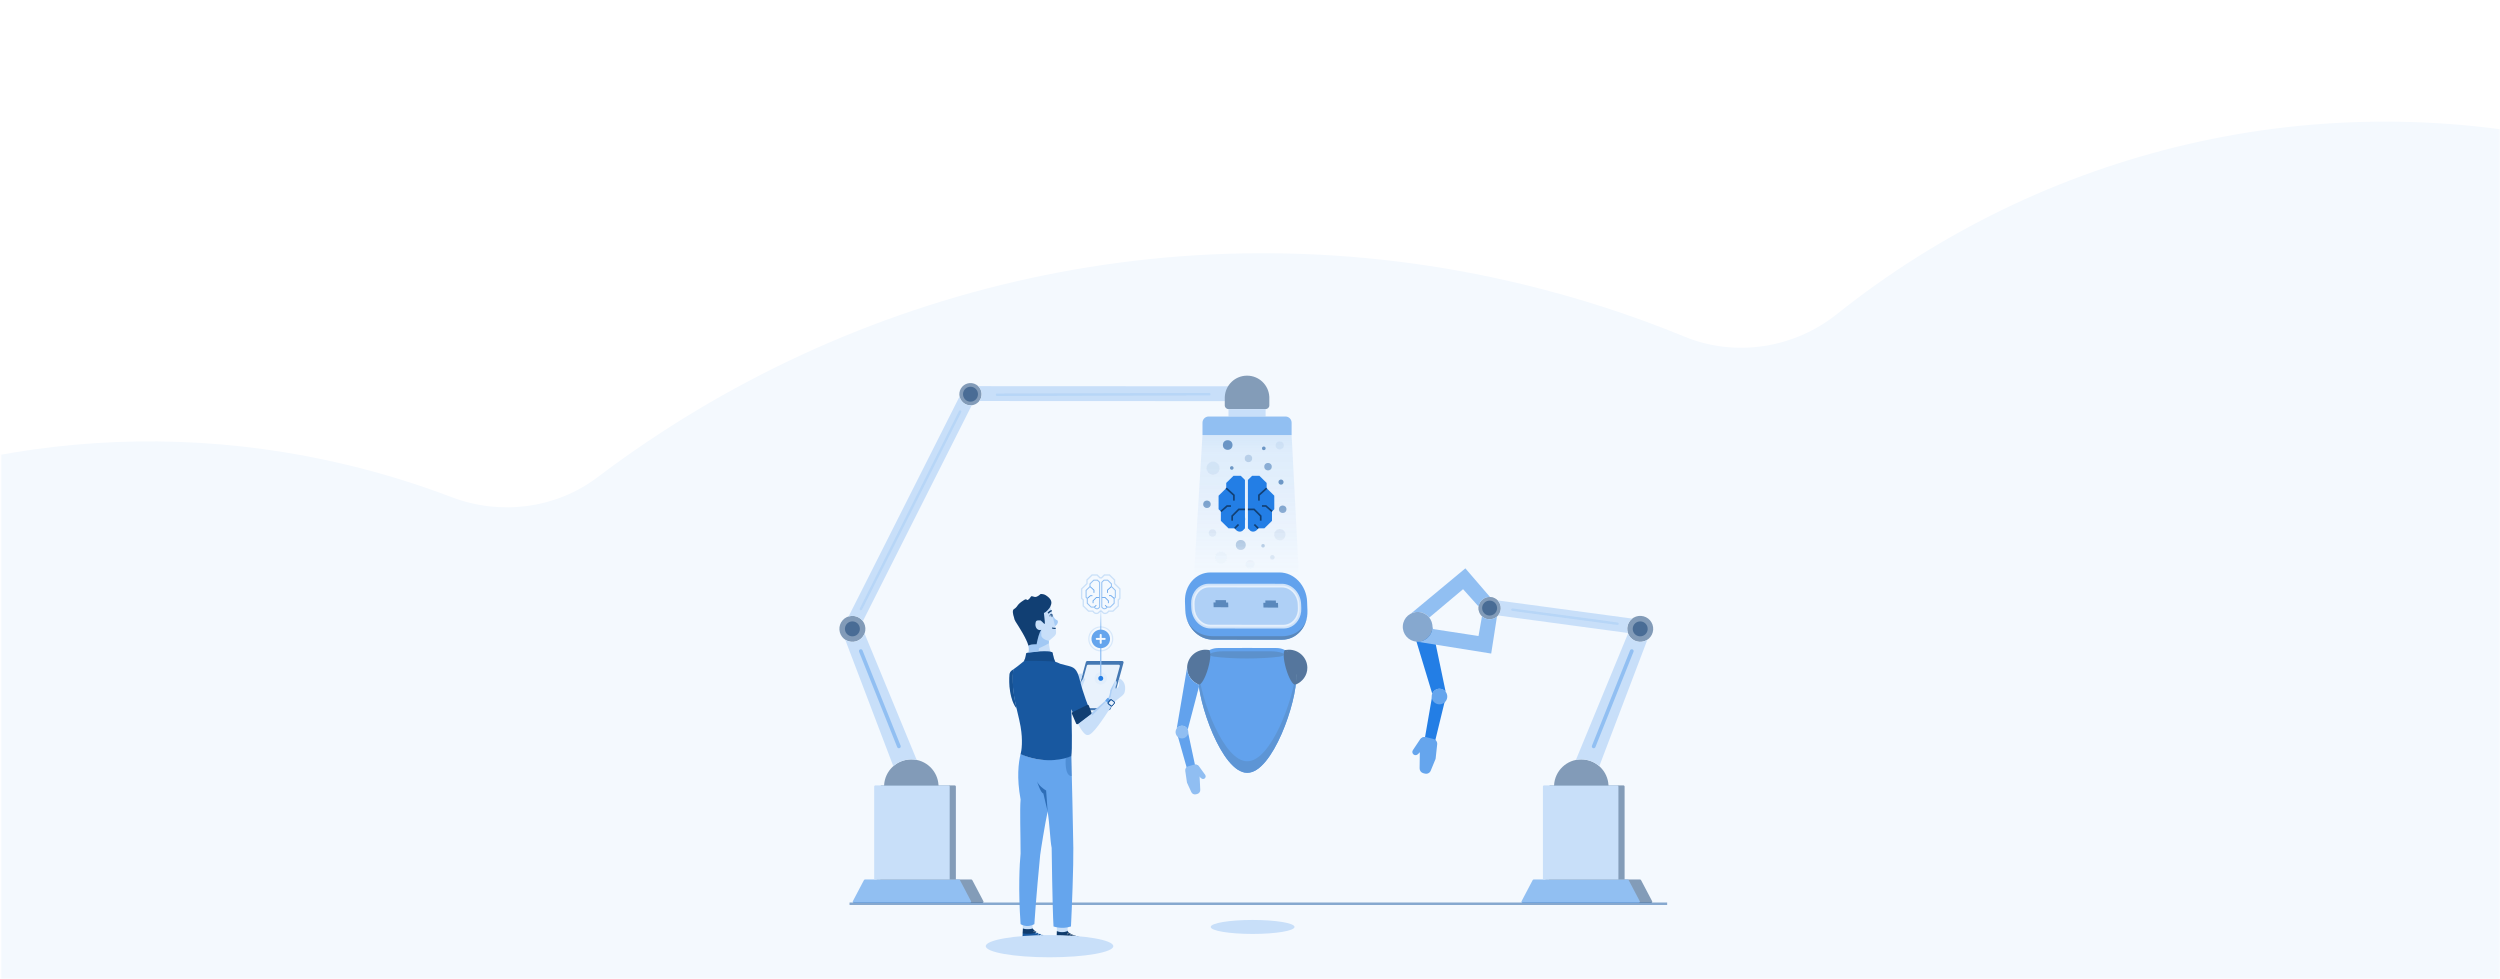 <svg width="1963" height="769" viewBox="0 0 1963 769" fill="none" xmlns="http://www.w3.org/2000/svg">
<rect width="1955" height="768" transform="translate(1 1)" fill="white"/>
<mask id="mask0" mask-type="alpha" maskUnits="userSpaceOnUse" x="0" y="0" width="1963" height="769">
<rect x="0.871" y="0.606" width="1961.9" height="768" fill="#C4C4C4"/>
</mask>
<g mask="url(#mask0)">
<path fill-rule="evenodd" clip-rule="evenodd" d="M1442.35 246.64C1408.63 273.545 1362.59 280.746 1322.69 264.352C1282.08 247.664 1239.68 233.857 1195.67 223.234C932.889 159.796 669.164 223.471 469.163 374.741C436.482 399.459 392.895 404.962 354.606 390.369C328.433 380.393 301.332 371.965 273.385 365.219C-81.994 279.427 -439.633 497.971 -525.424 853.35C-611.216 1208.73 -392.672 1566.37 -37.293 1652.16C68.053 1677.59 173.597 1676.28 272.2 1652.59C312.169 1642.99 354.822 1654.13 384.078 1683.01C492.388 1789.91 630.252 1869.64 788.964 1907.96C1159.18 1997.33 1531.27 1834.41 1724.4 1529.69C1747.56 1493.15 1789.5 1472.41 1832.69 1475C2160.07 1494.64 2464.51 1277.81 2544.17 947.835C2633.62 577.289 2405.75 204.386 2035.21 114.933C1819.62 62.89 1603.24 118.257 1442.35 246.64Z" fill="#F4F9FE"/>
</g>
<path d="M688.076 691.08C688.244 690.761 688.575 690.561 688.936 690.561H762.606C762.966 690.561 763.298 690.761 763.466 691.08L772.163 707.604C772.503 708.251 772.034 709.029 771.302 709.029H680.239C679.507 709.029 679.038 708.251 679.379 707.604L688.076 691.08Z" fill="#839CB8"/>
<path d="M678.353 691.08C678.521 690.761 678.852 690.561 679.213 690.561H752.883C753.244 690.561 753.575 690.761 753.743 691.08L762.44 707.604C762.781 708.251 762.311 709.029 761.58 709.029H670.516C669.785 709.029 669.315 708.251 669.656 707.604L678.353 691.08Z" fill="#91BFF2"/>
<path d="M691.262 617.661C691.262 617.124 691.697 616.689 692.234 616.689H749.581C750.118 616.689 750.553 617.124 750.553 617.661V690.561H691.262V617.661Z" fill="#839CB8"/>
<circle opacity="0.5" r="10.206" transform="matrix(-0.998 0.068 0.068 0.998 669.3 493.789)" fill="#113F73"/>
<circle opacity="0.5" r="8.748" transform="matrix(-0.511 0.859 0.859 0.511 762.03 309.528)" fill="#113F73"/>
<path d="M763.024 318.219C761.187 318.431 759.269 318.064 757.557 317.046C755.357 315.737 753.94 313.615 753.461 311.291L666.28 484.118C668.963 483.265 671.984 483.52 674.594 485.072C675.774 485.774 676.761 486.677 677.538 487.711L763.024 318.219Z" fill="#C8DFF9"/>
<path d="M768.086 303.212L972.056 303.314C970.196 304.787 968.938 307.008 968.759 309.561C968.619 311.548 969.155 313.426 970.17 314.972L768.95 314.881C769.164 314.603 769.364 314.309 769.548 314C771.671 310.432 770.962 305.965 768.086 303.212Z" fill="#C8DFF9"/>
<path d="M686.402 617.661C686.402 617.124 686.838 616.689 687.374 616.689H744.722C745.259 616.689 745.694 617.124 745.694 617.661V690.561H686.402V617.661Z" fill="#C8DFF9"/>
<path opacity="0.5" d="M694.201 616.689H736.926C736.418 605.33 727.048 596.277 715.564 596.277C704.079 596.277 694.71 605.33 694.201 616.689Z" fill="#113F73"/>
<path d="M678.848 497.401L719.793 596.696C718.426 596.422 717.011 596.278 715.563 596.278C710.145 596.278 705.197 598.293 701.428 601.615L663.667 502.301C665.47 503.495 667.665 504.129 669.99 503.971C674.1 503.693 677.477 501.017 678.848 497.401Z" fill="#C8DFF9"/>
<path d="M674.549 511.77C674.25 511.022 674.614 510.173 675.362 509.874C676.109 509.576 676.958 509.939 677.257 510.687L674.549 511.77ZM707.178 585.531C707.477 586.278 707.113 587.127 706.365 587.426C705.618 587.725 704.769 587.361 704.47 586.613L707.178 585.531ZM677.257 510.687L707.178 585.531L704.47 586.613L674.549 511.77L677.257 510.687Z" fill="#91BFF2"/>
<path opacity="0.3" d="M753.035 322.73C753.278 322.251 753.863 322.06 754.342 322.302C754.821 322.545 755.012 323.13 754.769 323.609L753.035 322.73ZM676.886 478.637C676.643 479.115 676.058 479.307 675.58 479.064C675.101 478.821 674.91 478.236 675.152 477.757L676.886 478.637ZM754.769 323.609C747.543 337.854 731.374 370.102 715.359 402.046C699.346 433.987 683.487 465.623 676.886 478.637L675.152 477.757C681.751 464.749 697.607 433.119 713.621 401.175C729.635 369.234 745.807 336.98 753.035 322.73L754.769 323.609Z" fill="#91BFF2"/>
<path opacity="0.3" d="M949.538 308.556C950.075 308.557 950.51 308.992 950.509 309.529C950.508 310.066 950.073 310.501 949.536 310.5L949.538 308.556ZM782.849 310.935C782.312 310.934 781.877 310.498 781.878 309.961C781.879 309.425 782.315 308.99 782.851 308.991L782.849 310.935ZM949.536 310.5C933.563 310.478 899.189 310.597 865.157 310.716C831.128 310.835 797.441 310.955 782.849 310.935L782.851 308.991C797.437 309.011 831.118 308.891 865.15 308.772C899.179 308.653 933.56 308.534 949.538 308.556L949.536 310.5Z" fill="#91BFF2"/>
<circle opacity="0.5" cx="669.299" cy="493.789" r="5.87" transform="rotate(3.876 669.299 493.789)" fill="#113F73"/>
<circle opacity="0.5" cx="762.03" cy="309.527" r="5.87" transform="rotate(3.876 762.03 309.527)" fill="#113F73"/>
<path d="M996.683 318.288C996.683 319.898 995.378 321.204 993.767 321.204H964.607C962.997 321.204 961.691 319.898 961.691 318.288V311.484H961.718C962.222 302.273 969.851 294.96 979.187 294.96C988.524 294.96 996.152 302.273 996.657 311.484H996.683V318.288Z" fill="#839CB8"/>
<circle cx="973.839" cy="309.054" r="4.374" fill="#839CB8"/>
<path d="M1213.17 691.081C1213.33 690.762 1213.66 690.562 1214.03 690.562H1287.7C1288.06 690.562 1288.39 690.762 1288.56 691.081L1297.25 707.605C1297.59 708.252 1297.12 709.03 1296.39 709.03H1205.33C1204.6 709.03 1204.13 708.252 1204.47 707.605L1213.17 691.081Z" fill="#839CB8"/>
<path d="M1203.44 691.081C1203.61 690.762 1203.94 690.562 1204.3 690.562H1277.97C1278.33 690.562 1278.66 690.762 1278.83 691.081L1287.53 707.605C1287.87 708.252 1287.4 709.03 1286.67 709.03H1195.61C1194.87 709.03 1194.41 708.252 1194.75 707.605L1203.44 691.081Z" fill="#91BFF2"/>
<path d="M1216.35 617.662C1216.35 617.125 1216.79 616.69 1217.32 616.69H1274.67C1275.21 616.69 1275.64 617.125 1275.64 617.662V690.562H1216.35V617.662Z" fill="#839CB8"/>
<ellipse opacity="0.5" cx="1287.89" cy="493.789" rx="10.206" ry="10.206" transform="rotate(3.876 1287.89 493.789)" fill="#113F73"/>
<circle opacity="0.5" cx="1287.89" cy="493.789" r="5.87" transform="rotate(3.876 1287.89 493.789)" fill="#113F73"/>
<circle opacity="0.5" cx="1169.65" cy="477.497" r="8.748" transform="rotate(3.876 1169.65 477.497)" fill="#113F73"/>
<circle opacity="0.5" cx="1169.65" cy="477.497" r="8.748" transform="rotate(3.876 1169.65 477.497)" fill="#839CB8"/>
<path d="M1176.24 483.254C1177.45 481.863 1178.24 480.075 1178.38 478.088C1178.55 475.534 1177.61 473.163 1175.97 471.448L1281.64 485.716C1279.42 487.439 1277.91 490.07 1277.7 493.099C1277.61 494.469 1277.79 495.795 1278.2 497.021L1176.24 483.254Z" fill="#C8DFF9"/>
<path d="M1211.49 617.662C1211.49 617.125 1211.93 616.69 1212.46 616.69H1269.81C1270.35 616.69 1270.78 617.125 1270.78 617.662V690.562H1211.49V617.662Z" fill="#C8DFF9"/>
<path opacity="0.5" d="M1262.99 616.69H1220.26C1220.77 605.331 1230.14 596.278 1241.62 596.278C1253.11 596.278 1262.48 605.331 1262.99 616.69Z" fill="#113F73"/>
<path d="M1278.34 497.401L1237.39 596.696C1238.76 596.422 1240.18 596.278 1241.62 596.278C1247.04 596.278 1251.99 598.293 1255.76 601.616L1293.52 502.301C1291.72 503.496 1289.52 504.129 1287.2 503.972C1283.09 503.693 1279.71 501.017 1278.34 497.401Z" fill="#C8DFF9"/>
<path d="M1282.64 511.77C1282.94 511.022 1282.57 510.174 1281.83 509.875C1281.08 509.576 1280.23 509.94 1279.93 510.688L1282.64 511.77ZM1250.01 585.531C1249.71 586.279 1250.07 587.127 1250.82 587.426C1251.57 587.725 1252.42 587.361 1252.72 586.614L1250.01 585.531ZM1279.93 510.688L1250.01 585.531L1252.72 586.614L1282.64 511.77L1279.93 510.688Z" fill="#91BFF2"/>
<path fill-rule="evenodd" clip-rule="evenodd" d="M1169.95 468.754C1165.48 468.6 1161.63 471.848 1160.99 476.233L1148.8 462.629L1122.27 484.932C1120.3 482.448 1117.33 480.771 1113.91 480.54C1111.75 480.394 1109.69 480.846 1107.88 481.756L1150.6 446.269L1169.95 468.754Z" fill="#91BFF2"/>
<path d="M1125.61 586.938L1125.07 587.198C1125.18 587.029 1125.3 586.859 1125.41 586.689C1118.86 585.501 1121.83 578.495 1118.01 584.095L1124.55 546.409C1124.84 548.058 1125.8 549.581 1127.33 550.541C1129.66 552.007 1132.6 551.708 1134.59 550L1125.61 586.938Z" fill="#237EE5"/>
<circle cx="1130.27" cy="546.917" r="6.133" transform="rotate(4.098 1130.27 546.917)" fill="#65A5ED"/>
<path d="M1112.39 501.714C1112.33 502.391 1112.27 503.084 1112.21 503.791L1124.58 544.676C1125.54 542.24 1128 540.604 1130.75 540.813C1132.55 540.95 1134.11 541.851 1135.13 543.174L1123.85 489.18L1112.39 501.714Z" fill="#237EE5"/>
<path d="M1128.48 584.417C1128.69 582.482 1127.43 580.689 1125.54 580.222L1119.76 578.795C1117.33 578.195 1114.98 580.017 1114.95 582.521L1114.68 603.311C1114.66 605.117 1115.88 606.702 1117.64 607.135L1118.88 607.44C1120.75 607.902 1122.67 606.926 1123.4 605.146L1127.13 596.099C1127.2 595.93 1127.25 595.751 1127.27 595.569L1128.48 584.417Z" fill="#65A5ED"/>
<path d="M1115.07 580.509C1116.2 578.805 1118.51 578.344 1120.21 579.48C1122.2 580.804 1122.43 583.635 1120.69 585.269L1113.22 592.276C1112.37 593.08 1111.07 593.188 1110.09 592.537C1108.93 591.763 1108.62 590.193 1109.39 589.032L1115.07 580.509Z" fill="#65A5ED"/>
<path d="M1112.39 503.818L1170.89 513.178L1175.42 484.069C1173.73 485.552 1171.48 486.388 1169.06 486.224C1166.95 486.082 1165.07 485.206 1163.65 483.863L1160.93 499.396L1124.67 493.846C1123.81 499.813 1118.5 504.205 1112.39 503.818Z" fill="#91BFF2"/>
<circle cx="1113.13" cy="492.178" r="11.664" transform="rotate(3.876 1113.13 492.178)" fill="#86A8CF"/>
<circle opacity="0.5" cx="1169.65" cy="477.457" r="5.87" transform="rotate(3.876 1169.65 477.457)" fill="#113F73"/>
<path opacity="0.3" d="M1270.19 488.792C1270.73 488.865 1271.1 489.356 1271.02 489.888C1270.95 490.419 1270.46 490.791 1269.93 490.717L1270.19 488.792ZM1187.42 479.678C1186.89 479.607 1186.52 479.118 1186.59 478.586C1186.66 478.054 1187.15 477.68 1187.68 477.751L1187.42 479.678ZM1269.93 490.717C1252.65 488.329 1219.07 483.878 1187.42 479.678L1187.68 477.751C1219.32 481.95 1252.91 486.402 1270.19 488.792L1269.93 490.717Z" fill="#91BFF2"/>
<rect x="964.605" y="321.204" width="29.16" height="5.832" fill="#C8DFF9"/>
<path d="M944.195 331.896C944.195 329.212 946.371 327.036 949.055 327.036H1009.32C1012 327.036 1014.18 329.212 1014.18 331.896V341.616H944.195V331.896Z" fill="#91BFF2"/>
<path opacity="0.2" d="M944.195 341.616H1014.18L1020.01 454.367H937.391L944.195 341.616Z" fill="url(#paint0_linear)"/>
<g opacity="0.5">
<mask id="mask1" mask-type="alpha" maskUnits="userSpaceOnUse" x="937" y="341" width="84" height="114">
<path d="M944.195 341.615L1014.18 341.615L1020.01 454.367L937.391 454.367L944.195 341.615Z" fill="url(#paint1_linear)"/>
</mask>
<g mask="url(#mask1)">
<circle opacity="0.7" cx="995.646" cy="366.429" r="2.916" transform="rotate(1.893 995.646 366.429)" fill="#1858A0"/>
<circle cx="1007.18" cy="399.875" r="2.916" transform="rotate(1.893 1007.18 399.875)" fill="#1858A0"/>
<circle cx="991.742" cy="428.539" r="1.39" transform="rotate(1.893 991.742 428.539)" fill="#1858A0"/>
<circle r="1.383" transform="matrix(-0.999 -0.033 -0.033 0.999 967.182 367.437)" fill="#1858A0"/>
<circle cx="974.834" cy="407.559" r="2.916" transform="rotate(1.893 974.834 407.559)" fill="#1858A0"/>
<circle cx="947.697" cy="395.969" r="2.916" transform="rotate(1.893 947.697 395.969)" fill="#1858A0"/>
<circle opacity="0.1" cx="958.754" cy="437.824" r="4.688" transform="rotate(1.893 958.754 437.824)" fill="#1858A0"/>
<circle opacity="0.2" cx="1004.92" cy="419.817" r="4.425" transform="rotate(1.893 1004.92 419.817)" fill="#1858A0"/>
<circle opacity="0.2" cx="981.61" cy="443.1" r="3.441" transform="rotate(1.893 981.61 443.1)" fill="#1858A0"/>
<circle opacity="0.3" cx="980.295" cy="359.958" r="2.916" transform="rotate(1.893 980.295 359.958)" fill="#1858A0"/>
<circle cx="987.947" cy="393.405" r="2.916" transform="rotate(1.893 987.947 393.405)" fill="#1858A0"/>
<circle cx="974.256" cy="427.9" r="3.891" transform="rotate(1.893 974.256 427.9)" fill="#1858A0"/>
<circle opacity="0.1" cx="952.493" cy="367.587" r="5.101" transform="rotate(1.893 952.493 367.587)" fill="#1858A0"/>
<circle opacity="0.1" r="3.171" transform="matrix(-0.999 -0.033 -0.033 0.999 1004.82 349.749)" fill="#1858A0"/>
<circle opacity="0.2" cx="952.064" cy="418.498" r="2.916" transform="rotate(1.893 952.064 418.498)" fill="#1858A0"/>
<circle cx="1005.85" cy="378.532" r="1.975" transform="rotate(1.893 1005.85 378.532)" fill="#1858A0"/>
<circle opacity="0.6" r="1.783" transform="matrix(-0.999 -0.033 -0.033 0.999 999.061 437.665)" fill="#1858A0"/>
<circle cx="963.98" cy="349.435" r="3.758" transform="rotate(1.893 963.98 349.435)" fill="#1858A0"/>
<circle cx="992.331" cy="352.052" r="1.41" transform="rotate(1.893 992.331 352.052)" fill="#1858A0"/>
</g>
</g>
<g opacity="0.5" filter="url(#filter0_f)">
<mask id="mask2" mask-type="alpha" maskUnits="userSpaceOnUse" x="937" y="341" width="84" height="114">
<path d="M944.195 341.616L1014.18 341.616L1020.01 454.367L937.391 454.367L944.195 341.616Z" fill="url(#paint2_linear)"/>
</mask>
<g mask="url(#mask2)">
<circle opacity="0.7" cx="995.646" cy="366.429" r="2.916" transform="rotate(1.893 995.646 366.429)" fill="#1858A0"/>
<circle cx="1007.18" cy="399.876" r="2.916" transform="rotate(1.893 1007.18 399.876)" fill="#1858A0"/>
<circle cx="991.742" cy="428.54" r="1.39" transform="rotate(1.893 991.742 428.54)" fill="#1858A0"/>
<circle r="1.383" transform="matrix(-0.999 -0.033 -0.033 0.999 967.182 367.438)" fill="#1858A0"/>
<circle cx="974.834" cy="407.56" r="2.916" transform="rotate(1.893 974.834 407.56)" fill="#1858A0"/>
<circle cx="947.697" cy="395.97" r="2.916" transform="rotate(1.893 947.697 395.97)" fill="#1858A0"/>
<circle opacity="0.1" cx="958.754" cy="437.824" r="4.688" transform="rotate(1.893 958.754 437.824)" fill="#1858A0"/>
<circle opacity="0.2" cx="1004.92" cy="419.818" r="4.425" transform="rotate(1.893 1004.92 419.818)" fill="#1858A0"/>
<circle opacity="0.2" cx="981.61" cy="443.101" r="3.441" transform="rotate(1.893 981.61 443.101)" fill="#1858A0"/>
<circle opacity="0.3" cx="980.295" cy="359.959" r="2.916" transform="rotate(1.893 980.295 359.959)" fill="#1858A0"/>
<circle cx="987.947" cy="393.405" r="2.916" transform="rotate(1.893 987.947 393.405)" fill="#1858A0"/>
<circle cx="974.256" cy="427.901" r="3.891" transform="rotate(1.893 974.256 427.901)" fill="#1858A0"/>
<circle opacity="0.1" cx="952.493" cy="367.588" r="5.101" transform="rotate(1.893 952.493 367.588)" fill="#1858A0"/>
<circle opacity="0.1" r="3.171" transform="matrix(-0.999 -0.033 -0.033 0.999 1004.82 349.75)" fill="#1858A0"/>
<circle opacity="0.2" cx="952.064" cy="418.499" r="2.916" transform="rotate(1.893 952.064 418.499)" fill="#1858A0"/>
<circle cx="1005.85" cy="378.533" r="1.975" transform="rotate(1.893 1005.85 378.533)" fill="#1858A0"/>
<circle opacity="0.6" r="1.783" transform="matrix(-0.999 -0.033 -0.033 0.999 999.061 437.666)" fill="#1858A0"/>
<circle cx="963.98" cy="349.436" r="3.758" transform="rotate(1.893 963.98 349.436)" fill="#1858A0"/>
<circle cx="992.331" cy="352.052" r="1.41" transform="rotate(1.893 992.331 352.052)" fill="#1858A0"/>
</g>
</g>
<path d="M983.166 373.599H988.867L994.569 379.199V383.325L1000.57 389.219V399.83L998.77 401.598V408.966L992.768 414.861H987.967C985.806 418.162 983.066 417.612 981.965 416.924L979.865 414.861V376.841L983.166 373.599Z" fill="#237EE5"/>
<path d="M979.866 399.982H984.738L989.914 405.158V408.812M987.966 414.901L984.921 411.856" stroke="#113F73" stroke-width="1.325"/>
<path d="M994.602 383.331L988.512 388.812V393.075" stroke="#113F73" stroke-width="1.325"/>
<path d="M998.82 401.534L993.948 397.271H990.903" stroke="#113F73" stroke-width="1.325"/>
<path d="M974.237 373.599H968.535L962.834 379.199V383.325L956.832 389.219V399.83L958.633 401.598V408.966L964.634 414.861H969.435C971.596 418.162 974.337 417.612 975.437 416.924L977.538 414.861V376.841L974.237 373.599Z" fill="#237EE5"/>
<path d="M977.537 399.982H972.665L967.488 405.158V408.812M969.449 414.881L972.494 411.836" stroke="#113F73" stroke-width="1.325"/>
<path d="M962.777 383.332L968.867 388.813V393.076" stroke="#113F73" stroke-width="1.325"/>
<path d="M958.637 401.587L963.509 397.324H966.554" stroke="#113F73" stroke-width="1.325"/>
<g style="mix-blend-mode:multiply">
<ellipse cx="983.562" cy="727.837" rx="32.909" ry="5.493" fill="#C8DFF9"/>
</g>
<path opacity="0.5" d="M667.047 709.619L766.676 709.619L1309.05 709.619" stroke="#1858A0" stroke-width="1.944"/>
<g opacity="0.7">
<path d="M941.177 523.559L940.896 530.764C940.085 550.626 959.471 606.832 979.234 606.798C979.268 606.798 979.303 606.797 979.338 606.797C979.372 606.797 979.407 606.798 979.442 606.798C999.205 606.832 1018.59 550.626 1017.78 530.764L1017.5 523.559C1017.33 519.607 1015.67 516.012 1013.04 513.407C1010.27 510.612 1006.45 508.832 1002.3 508.835L979.354 508.772L979.338 508.772L979.322 508.772L956.377 508.835C952.224 508.832 948.409 510.612 945.636 513.407C943.006 516.012 941.342 519.607 941.177 523.559Z" fill="#237EE5"/>
<path d="M941.051 526.801C943.025 549.757 960.968 597.765 979.234 597.733C979.268 597.733 979.303 597.733 979.338 597.733C979.372 597.733 979.407 597.733 979.442 597.733C997.707 597.765 1015.65 549.757 1017.62 526.801L1017.78 530.765C1018.59 550.626 999.205 606.832 979.442 606.798C979.407 606.798 979.372 606.798 979.338 606.797C979.303 606.798 979.268 606.798 979.234 606.798C959.471 606.832 940.085 550.626 940.896 530.765L941.051 526.801Z" fill="#1D6BC3"/>
<path d="M1006.65 502.259L952.366 502.263C940.889 502.262 931.181 492.016 930.695 479.358L930.438 472.384C929.961 459.754 938.884 449.497 950.387 449.489L1004.67 449.484C1016.15 449.486 1025.86 459.732 1026.34 472.39L1026.6 479.364C1027.06 492.031 1018.13 502.26 1006.65 502.259Z" fill="#237EE5"/>
<path d="M1011.56 491.448C1010.35 491.851 1009.08 492.053 1007.8 492.065L950.5 492.01C946.977 492.011 943.611 490.505 940.998 487.766C938.412 485.018 936.884 481.381 936.732 477.507L936.612 474.287C936.365 467.913 940.019 462.204 945.478 460.388C946.689 459.986 947.961 459.784 949.236 459.771L1006.54 459.826C1013.82 459.842 1019.98 466.335 1020.28 474.338L1020.4 477.558C1020.67 483.923 1017.04 489.624 1011.56 491.448Z" fill="#91BFF2"/>
<path opacity="0.7" d="M945.938 461.786C947.02 461.426 948.155 461.238 949.318 461.231L1006.62 461.286C1013.16 461.295 1018.69 467.142 1018.97 474.331L1019.09 477.551C1019.21 480.421 1018.46 483.138 1017.01 485.395C1015.59 487.606 1013.49 489.255 1011.12 490.043C1010.04 490.403 1008.9 490.591 1007.74 490.598L950.44 490.543C943.902 490.534 938.363 484.686 938.09 477.498L937.971 474.278C937.846 471.408 938.593 468.691 940.051 466.434C941.467 464.222 943.569 462.574 945.938 461.786ZM945.065 458.975C939.142 460.945 935.01 467.035 935.3 474.28L935.42 477.5C935.77 486.308 942.546 493.485 950.556 493.479L1007.86 493.534C1009.3 493.527 1010.71 493.311 1012 492.883C1017.92 490.912 1022.06 484.823 1021.77 477.577L1021.65 474.357C1021.3 465.549 1014.52 458.372 1006.51 458.378L949.21 458.324C947.754 458.302 946.353 458.546 945.065 458.975Z" fill="white"/>
<path d="M930.686 479.36C931.17 491.985 940.784 499.515 952.266 499.525L1006.58 499.561C1018.06 499.571 1027.1 492.072 1026.61 479.447C1027.1 492.072 1018.17 502.318 1006.67 502.317L952.355 502.28C940.898 502.262 931.179 492.013 930.686 479.36Z" fill="#1858A0"/>
<path d="M962.72 473.122L964.358 473.135L964.418 474.981L964.485 476.785L962.841 476.832L961.188 476.819L959.534 476.806L957.896 476.793L956.243 476.78L954.589 476.768L952.944 476.768L952.89 474.891L952.83 473.045L954.468 473.058L954.407 471.194L956.061 471.207L957.714 471.22L959.353 471.233L961.006 471.246L962.66 471.259L962.72 473.122Z" fill="#1858A0"/>
<path d="M1001.85 473.403L1003.49 473.416L1003.55 475.262L1003.61 477.065L1001.97 477.113L1000.32 477.1L998.663 477.087L997.025 477.074L995.371 477.061L993.718 477.048L992.073 477.048L992.019 475.172L991.959 473.326L993.597 473.338L993.536 471.475L995.19 471.488L996.843 471.501L998.481 471.513L1000.13 471.526L1001.79 471.539L1001.85 473.403Z" fill="#1858A0"/>
<path d="M933.065 607.206L933.513 607.401C933.417 607.267 933.32 607.132 933.222 606.998C938.508 605.832 935.88 600.228 939.159 604.663L932.69 574.229C932.504 575.577 931.771 576.845 930.557 577.672C928.705 578.935 926.305 578.782 924.639 577.454L933.065 607.206Z" fill="#237EE5"/>
<circle r="4.989" transform="matrix(-0.994 0.109 0.109 0.994 928.052 574.816)" fill="#65A5ED"/>
<path d="M941.176 523.559L940.894 530.764C940.815 532.701 940.928 534.982 941.215 537.524C935.911 535.335 932.029 530.236 932.115 524.236C932.228 516.338 938.812 510.028 946.82 510.143C947.691 510.156 948.824 510.259 949.741 510.421C948.217 511.187 946.829 512.203 945.634 513.407C943.005 516.012 941.341 519.607 941.176 523.559Z" fill="#113F73"/>
<path d="M932.114 524.465C932.129 530.365 935.979 535.363 941.215 537.524C941.277 538.073 941.347 538.634 941.425 539.207L932.615 572.82C931.759 570.869 929.707 569.614 927.48 569.868C926.021 570.035 924.781 570.815 923.988 571.921L932.088 524.303L932.095 524.346C932.101 524.385 932.107 524.425 932.114 524.465Z" fill="#237EE5"/>
<path d="M930.658 605.245C930.428 603.678 931.392 602.182 932.914 601.745L937.569 600.409C939.527 599.847 941.498 601.255 941.601 603.29L942.449 620.182C942.522 621.65 941.575 622.975 940.163 623.38L939.165 623.667C937.66 624.099 936.065 623.365 935.415 621.94L932.11 614.7C932.048 614.564 932.005 614.42 931.984 614.273L930.658 605.245Z" fill="#65A5ED"/>
<path d="M941.437 601.658C940.462 600.308 938.577 600.004 937.227 600.978C935.652 602.116 935.547 604.424 937.012 605.699L943.297 611.167C944.017 611.795 945.075 611.843 945.85 611.283C946.771 610.619 946.978 609.333 946.314 608.413L941.437 601.658Z" fill="#65A5ED"/>
<path d="M1017.47 523.559L1017.75 530.764C1017.83 532.701 1017.72 534.982 1017.43 537.524C1022.74 535.335 1026.62 530.236 1026.53 524.236C1026.42 516.338 1019.84 510.028 1011.83 510.143C1010.96 510.156 1009.82 510.259 1008.91 510.421C1010.43 511.187 1011.82 512.203 1013.01 513.407C1015.64 516.012 1017.31 519.607 1017.47 523.559Z" fill="#113F73"/>
<path opacity="0.4" d="M1004.86 515.582C1008.35 515.085 1009.13 513.461 1006.23 512.53C1006.22 512.523 1006.21 512.521 1006.19 512.518C1006.18 512.516 1006.17 512.514 1006.16 512.507C1004.01 511.825 1001.02 511.393 997.823 511.384L979.036 511.349L960.25 511.384C957.05 511.393 954.059 511.825 951.911 512.507C951.904 512.514 951.891 512.516 951.878 512.518C951.865 512.521 951.853 512.523 951.846 512.53C948.946 513.461 949.722 515.085 953.216 515.582C966.974 517.51 991.099 517.51 1004.86 515.582Z" fill="#113F73"/>
<ellipse cx="945.253" cy="523.926" rx="3.434" ry="14.081" transform="rotate(16.102 945.253 523.926)" fill="#113F73"/>
<path d="M947.682 511.796V518.995C946.79 521.241 944.876 526.046 944.36 527.302C943.843 528.557 940.575 529.609 939.006 529.978C938.668 527.456 938.065 521.912 938.36 519.918C938.729 517.426 942.698 513.365 943.344 512.811C943.861 512.368 946.452 511.95 947.682 511.796Z" fill="#113F73"/>
<ellipse rx="3.434" ry="14.081" transform="matrix(-0.961 0.277 0.277 0.961 1013.04 523.926)" fill="#113F73"/>
<path d="M1010.6 511.796V518.995C1011.5 521.241 1013.41 526.046 1013.93 527.302C1014.44 528.557 1017.71 529.609 1019.28 529.978C1019.62 527.456 1020.22 521.912 1019.92 519.918C1019.56 517.426 1015.59 513.365 1014.94 512.811C1014.42 512.368 1011.83 511.95 1010.6 511.796Z" fill="#113F73"/>
</g>
<path d="M829.649 742.749L829.852 731.136L838.089 730.576C840.037 736.597 859.465 735.507 858.588 742.175L829.649 742.749Z" fill="#1858A0"/>
<path d="M802.602 740.263L803.208 728.849L810.807 728.99C811.312 730.14 812.035 730.396 812.996 731.162C817.722 734.928 826.558 734.915 825.731 739.554L802.602 740.263Z" fill="#1858A0"/>
<path d="M829.852 731.146V727.454H838.292V731.146C834.494 732.623 831.082 731.762 829.852 731.146Z" fill="#C8DFF9"/>
<path d="M803.055 728.972V725.716H810.783V728.972C807.434 730.274 804.14 729.515 803.055 728.972Z" fill="#C8DFF9"/>
<path opacity="0.8" d="M852.659 519.796C852.785 519.338 853.201 519.021 853.676 519.021L881.174 519.021C881.871 519.021 882.376 519.684 882.192 520.355L872.327 556.248C872.095 557.092 871.327 557.677 870.452 557.677L842.248 557.677L852.659 519.796Z" fill="#1858A0"/>
<path d="M853.393 522.638C853.503 522.238 853.867 521.961 854.281 521.96L878.408 521.925C879.017 521.924 879.46 522.504 879.298 523.092L870.251 556.011L844.211 556.048L853.393 522.638Z" fill="#E9F2FC"/>
<path d="M842.775 665.736C842.564 652.232 841.719 611.81 841.191 593.348C835.7 595.398 819.301 600.538 801.366 591.887C799.696 599.184 798.201 610.349 801.366 627.757C800.663 636.021 801.366 655.186 801.366 670.22C800.575 677.693 799.467 699.232 801.366 725.607C801.366 725.607 806.158 728.999 812.18 725.607C813.235 708.639 816.328 674.925 816.75 671.338C817.172 667.751 820.536 646.746 822.604 637.251C824.313 648.065 824.512 659.652 825.763 665.736C825.763 665.736 826.335 712.508 827.214 727.454C827.214 727.454 833.887 729.893 840.929 727.454C841.632 714.002 842.986 679.24 842.775 665.736Z" fill="#65A5ED"/>
<path opacity="0.8" d="M830.619 487.997C830.844 489.798 829.212 491.187 828.367 491.656C825.89 489.179 825.834 484.244 826.116 482.086C828.93 488.56 830.338 485.745 830.619 487.997Z" fill="#91BFF2"/>
<path d="M823.582 503.195C823.582 508.149 824.895 512.203 825.552 513.61C815.419 519.465 809.133 516.049 807.257 513.61C808.382 510.007 807.726 507.23 807.257 506.292C805.568 502.07 801.514 491.993 798.812 485.463C795.435 477.3 805.286 477.863 814.293 473.359C823.3 468.856 825.552 478.707 825.834 480.678C826.678 485.463 828.93 492.5 829.211 495.314C829.493 498.129 828.648 498.41 828.367 498.973C828.142 499.424 825.083 501.976 823.582 503.195Z" fill="#C8DFF9"/>
<path d="M794.574 526.376L795.563 525.684C794.297 539.399 797.199 551.516 798.2 556.279C792.675 549.039 792.038 536.381 792.679 529.526C792.798 528.245 793.52 527.114 794.574 526.376Z" fill="#1858A0"/>
<g style="mix-blend-mode:multiply" opacity="0.3">
<path d="M794.574 526.376L795.563 525.684C794.297 539.399 797.199 551.516 798.2 556.279C792.675 549.039 792.038 536.381 792.679 529.526C792.798 528.245 793.52 527.114 794.574 526.376Z" fill="#113F73"/>
</g>
<path d="M870.244 548.217C870.684 547.426 871.523 545.359 871.523 543.882C871.523 542.036 872.842 539.926 873.37 539.135C873.792 538.502 875.128 535.706 875.743 534.388C876.447 534.475 877.537 535.39 876.271 538.344C875.831 539.575 875.427 541.667 877.326 540.19C879.225 538.713 878.82 535.706 878.381 534.388L878.908 532.541C881.897 534.212 884.447 537.289 883.128 543.355C882.753 545.083 881.397 546.132 879.097 547.912C877.887 548.848 876.416 549.986 874.688 551.531C874.672 551.546 874.655 551.561 874.638 551.576C874.648 551.581 874.658 551.586 874.668 551.591C873.819 552.86 872.872 554.308 871.861 555.853C865.991 564.829 857.955 577.114 854.355 577.114C852.103 577.864 849.053 573.43 846.324 568.189L856.729 560.234C857.104 559.651 858.343 558.612 860.42 556.872C862.698 554.963 865.984 552.209 870.24 548.288C870.241 548.264 870.243 548.24 870.244 548.217Z" fill="#C8DFF9"/>
<path opacity="0.5" d="M875.781 534.242C874.734 536.309 872.57 540.553 872.288 540.993C871.934 541.543 871.581 542.956 871.581 543.858C871.581 544.744 870.82 546.694 870.241 548.132L865.797 552.074C865.005 552.754 864.195 553.444 863.401 554.122L863.401 554.122C860.293 556.772 857.413 559.227 856.754 560.095L857.644 561.735L870.776 548.671C871.12 548.425 871.457 548.101 871.769 547.683C871.793 547.673 871.86 547.503 872.009 547.223C872.255 546.319 872.489 545.152 872.664 544.142L872.664 544.141C872.733 543.739 872.796 543.374 872.852 543.083C873.033 542.142 873.243 541.607 874.044 539.559L874.044 539.559L874.259 539.008C874.598 537.731 874.967 536.711 875.26 535.9C875.512 535.202 875.708 534.66 875.781 534.242Z" fill="#91BFF2"/>
<path d="M868.107 550.333C867.937 550.19 867.919 549.935 868.067 549.769L869.577 548.072C869.719 547.913 869.961 547.895 870.125 548.032L874.604 551.77C874.806 551.939 874.837 552.238 874.674 552.444L873.363 554.108C873.193 554.324 872.878 554.356 872.668 554.179L868.107 550.333Z" fill="#65A5ED"/>
<rect width="4.603" height="4.548" rx="0.973" transform="matrix(0.777 0.629 -0.65 0.76 872.203 548.689)" fill="#113F73"/>
<rect width="4.407" height="4.548" rx="0.973" transform="matrix(0.777 0.629 -0.65 0.76 872.355 548.813)" fill="#1858A0"/>
<path d="M872.117 550.088C872.292 549.884 872.603 549.855 872.812 550.024L874.556 551.435C874.765 551.604 874.792 551.906 874.618 552.11L873.201 553.766C873.026 553.97 872.715 553.999 872.506 553.83L870.762 552.419C870.554 552.25 870.526 551.948 870.7 551.744L871.409 550.916L872.117 550.088Z" fill="#E9F2FC"/>
<path d="M847.961 541.859C846.889 542.762 846.011 544.594 845.705 545.397C843.899 547.137 842.578 549.217 842.729 544.114C842.918 537.736 841.938 535.019 843.501 532.99C846.486 529.115 847.353 528.562 850.066 529.1L848.789 533.822C847.646 534.584 847.029 533.771 847.092 535.391C847.182 537.672 848.453 536.099 849.077 535.027C850.446 532.302 851.777 532.534 852.27 532.991C851.69 534.244 850.478 536.923 850.277 537.616C850.026 538.483 849.301 540.73 847.961 541.859Z" fill="#C8DFF9"/>
<path d="M804.026 519.134C804.746 517.677 805.509 515.631 805.596 513.666C805.619 513.163 805.965 512.716 806.463 512.641C811.962 511.819 822.085 510.758 825.936 512.012C826.248 512.113 826.452 512.393 826.509 512.716C826.9 514.945 827.669 517.929 828.592 519.599C829.997 520.061 831.313 520.595 832.489 521.201C834.228 521.718 835.747 522.084 837.087 522.407C843.267 523.896 845.625 524.464 848.05 534.652C850.16 543.514 854.732 555.4 856.754 560.235L846.349 568.19C844.285 564.225 842.404 559.798 841.193 556.807C841.544 567.181 842.037 589.09 841.193 593.732C835.302 596.457 819.091 599.956 801.367 592.149C802.158 589.512 803.266 581.494 801.367 570.522C800.716 566.762 799.847 563.161 798.967 559.512C796.636 549.85 794.224 539.852 795.564 525.685C797.059 524.63 800.786 521.887 803.74 519.355C803.829 519.279 803.924 519.206 804.026 519.134Z" fill="#1858A0"/>
<path opacity="0.5" fill-rule="evenodd" clip-rule="evenodd" d="M828.565 519.553C827.653 517.874 826.895 514.924 826.507 512.716C826.451 512.393 826.246 512.113 825.934 512.012C822.083 510.758 811.961 511.819 806.461 512.641C805.963 512.716 805.617 513.163 805.595 513.667C805.51 515.558 804.8 517.524 804.105 518.968C814.083 518.75 822.893 519.049 828.565 519.553Z" fill="#113F73"/>
<path d="M825.834 479.555C825.365 479.555 823.92 480.174 823.02 481.525" stroke="#113F73" stroke-width="1.126"/>
<path d="M828.932 493.345C828.557 493.439 827.468 493.514 826.117 493.064" stroke="#113F73" stroke-width="0.861"/>
<path d="M826.167 482.339C825.578 482.042 824.358 482.276 824.37 484.012" stroke="#113F73" stroke-width="0.481"/>
<mask id="path-138-inside-1" fill="white">
<ellipse cx="825.968" cy="483.305" rx="0.354" ry="1.172" transform="rotate(-4.091 825.968 483.305)"/>
</mask>
<ellipse cx="825.968" cy="483.305" rx="0.354" ry="1.172" transform="rotate(-4.091 825.968 483.305)" fill="#113F73"/>
<path d="M825.635 483.329C825.654 483.604 825.636 483.828 825.606 483.962C825.589 484.034 825.579 484.041 825.595 484.013C825.601 484.004 825.72 483.808 826.002 483.788L826.1 485.16C826.48 485.133 826.687 484.865 826.769 484.731C826.862 484.579 826.915 484.41 826.947 484.265C827.015 483.966 827.033 483.601 827.007 483.23L825.635 483.329ZM826.002 483.788C826.284 483.768 826.43 483.945 826.437 483.953C826.458 483.978 826.446 483.972 826.42 483.904C826.371 483.776 826.321 483.556 826.301 483.281L824.929 483.379C824.955 483.75 825.026 484.109 825.135 484.394C825.188 484.533 825.264 484.693 825.378 484.83C825.478 484.951 825.721 485.187 826.1 485.16L826.002 483.788ZM826.301 483.281C826.281 483.006 826.3 482.781 826.33 482.647C826.346 482.576 826.357 482.568 826.34 482.596C826.334 482.605 826.215 482.802 825.933 482.822L825.835 481.45C825.456 481.477 825.248 481.745 825.166 481.879C825.074 482.031 825.021 482.2 824.988 482.345C824.921 482.643 824.902 483.008 824.929 483.379L826.301 483.281ZM825.933 482.822C825.651 482.842 825.505 482.665 825.498 482.656C825.478 482.631 825.49 482.637 825.516 482.705C825.565 482.834 825.615 483.054 825.635 483.329L827.007 483.23C826.98 482.86 826.91 482.501 826.801 482.215C826.748 482.076 826.671 481.916 826.558 481.779C826.458 481.658 826.214 481.422 825.835 481.45L825.933 482.822Z" fill="#113F73" mask="url(#path-138-inside-1)"/>
<path opacity="0.7" d="M817.615 494.522C816.062 495.023 815.339 494.731 815.172 494.522C815.788 500.052 814.946 506.069 808.985 506.069C809.102 506.091 808.219 506.448 808.333 506.471C807.997 506.462 807.755 506.562 807.406 506.547C807.552 506.965 808.264 510.047 807.541 512.487C809.751 512.26 814.333 511.77 814.984 511.62C815.636 511.47 815.782 509.843 815.774 509.049C819.523 507.341 822.898 505.648 823.58 505.122V503.197C823.537 503.246 823.489 503.297 823.436 503.35L823.491 503.11C820.704 502.723 817.421 500.772 817.615 498.581C817.615 498.031 817.551 497.126 817.615 496.678C817.615 495.81 817.475 495.013 817.615 494.522Z" fill="#91BFF2"/>
<path opacity="0.7" d="M821.428 620.707L822.61 637.312L819.254 623.064C817.419 622.729 815.115 616.156 814.191 613.367C815.515 616.758 819.567 619.673 821.428 620.707Z" fill="#1858A0"/>
<path opacity="0.3" d="M841.552 609.389C835.482 609.445 836.831 595.273 836.831 595.273L841.202 593.724L841.552 609.389Z" fill="#1858A0"/>
<path d="M813.932 505.858C814.55 502.594 815.945 496.415 817.599 494.576C814.245 495.461 812.769 492.225 813.022 489.865C813.275 487.506 813.553 486.874 817.109 487.169C820.842 490.076 820.985 493.446 819.679 481.271C821.485 480.833 823.779 477.894 824.7 476.479C824.516 475.633 828.371 472.003 821.161 467.389C820.031 466.666 818.638 466.38 817.109 466.407C816.575 466.942 815.153 468.13 813.736 468.603C811.964 469.193 810.829 467.74 809.63 468.27C809.188 468.991 808.067 470.551 807.122 471.023C805.942 471.614 806.361 469.538 803.829 471.305C802.464 472.165 801.355 472.983 800.656 473.61C800.169 474.046 799.718 474.506 799.304 474.985C798.879 475.751 797.649 477.483 796.129 478.286C794.608 479.089 795.495 482.811 796.129 484.572C796.308 485.818 796.734 487.011 797.426 488.09C799.632 491.531 806.311 501.839 807.524 506.949C808.948 506.172 810.143 505.878 813.932 505.858Z" fill="#113F73"/>
<path d="M858.592 742.162L829.621 742.723V743.901L858.564 743.354L858.592 742.162Z" fill="#113F73"/>
<path d="M825.731 739.545L802.566 740.233V741.308L825.701 740.632L825.731 739.545Z" fill="#113F73"/>
<path d="M843.766 736.589C843.925 736.133 844.38 734.89 845.821 735.002" stroke="#F4F9FE" stroke-width="0.64"/>
<path d="M837.922 733.68C838.175 733.267 838.882 732.148 840.267 732.563" stroke="#F4F9FE" stroke-width="0.64"/>
<path d="M845.855 737.186C846.015 736.73 846.47 735.486 847.911 735.599" stroke="#F4F9FE" stroke-width="0.64"/>
<path d="M839.84 734.706C840.093 734.293 840.8 733.174 842.185 733.589" stroke="#F4F9FE" stroke-width="0.64"/>
<path d="M847.836 737.569C847.995 737.113 848.45 735.869 849.891 735.982" stroke="#F4F9FE" stroke-width="0.64"/>
<path d="M841.696 735.498C841.948 735.085 842.656 733.966 844.04 734.381" stroke="#F4F9FE" stroke-width="0.64"/>
<path d="M816.757 734.824C816.953 734.463 817.504 733.483 818.855 733.737" stroke="#F4F9FE" stroke-width="0.64"/>
<path d="M811.516 731.765C811.795 731.451 812.573 730.602 813.841 731.1" stroke="#F4F9FE" stroke-width="0.64"/>
<path d="M818.675 735.552C818.87 735.191 819.422 734.211 820.773 734.464" stroke="#F4F9FE" stroke-width="0.64"/>
<path d="M813.227 732.827C813.506 732.513 814.284 731.664 815.552 732.162" stroke="#F4F9FE" stroke-width="0.64"/>
<path d="M820.488 736.241C820.683 735.88 821.234 734.901 822.585 735.154" stroke="#F4F9FE" stroke-width="0.64"/>
<path d="M814.903 733.689C815.182 733.375 815.959 732.526 817.228 733.023" stroke="#F4F9FE" stroke-width="0.64"/>
<path opacity="0.5" d="M829.742 736.286L829.864 731.161C833.105 732.581 836.576 731.836 838.284 731.161C838.893 732.612 842.319 734.049 844.19 734.651C841.115 737.848 829.742 736.286 829.742 736.286Z" fill="#091F39"/>
<path opacity="0.5" d="M803.055 732.895L803.226 729.014C806.33 730.186 809.603 729.502 810.783 729.014C811.364 729.888 812.04 730.769 813.647 731.627C812.222 733.325 806.894 733.538 803.055 732.895Z" fill="#091F39"/>
<path d="M864.316 531.692V508.727" stroke="#91BFF2" stroke-width="0.972"/>
<path d="M864.316 494.634L864.316 469.084" stroke="url(#paint3_linear)" stroke-width="0.972"/>
<circle opacity="0.2" cx="864.317" cy="532.664" r="4.86" fill="#C8DFF9"/>
<circle r="1.944" transform="matrix(-1 0 0 1 864.318 532.664)" fill="#237EE5"/>
<path d="M865.13 469.084H867.63L870.285 471.739V473.614M869.286 476.738L867.724 475.176" stroke="#65A5ED" stroke-width="0.68"/>
<path d="M872.691 460.542L869.567 463.354V465.541" stroke="#65A5ED" stroke-width="0.68"/>
<path d="M874.855 469.881L872.356 467.694H870.794" stroke="#65A5ED" stroke-width="0.68"/>
<path d="M866.825 455.549H869.75L872.675 458.422V460.539L875.754 463.563V469.007L874.83 469.914V473.694L871.751 476.718H869.288C868.18 478.412 866.773 478.129 866.209 477.777L865.131 476.718V457.213L866.825 455.549Z" stroke="#91BFF2" stroke-width="0.778"/>
<path d="M863.421 469.084H860.921L858.266 471.74V473.614M859.272 476.727L860.834 475.165" stroke="#65A5ED" stroke-width="0.68"/>
<path d="M855.848 460.542L858.972 463.354V465.541" stroke="#65A5ED" stroke-width="0.68"/>
<path d="M853.723 469.908L856.222 467.721H857.784" stroke="#65A5ED" stroke-width="0.68"/>
<path d="M861.726 455.549H858.801L855.876 458.422V460.539L852.797 463.563V469.006L853.721 469.913V473.694L856.8 476.718H859.263C860.371 478.411 861.777 478.129 862.342 477.776L863.419 476.718V457.212L861.726 455.549Z" stroke="#91BFF2" stroke-width="0.778"/>
<path d="M861.459 451.486H857.478L853.496 455.396V458.278L849.305 462.394V469.804L850.562 471.039V475.76L854.753 479.876H858.106C859.615 482.182 861.529 481.797 862.298 481.317L863.765 479.876H864.869L866.336 481.317C867.104 481.797 869.018 482.182 870.527 479.876H873.88L878.071 475.76V471.039L879.329 469.804V462.394L875.138 458.278V455.396L871.156 451.486H867.174L864.869 453.75L863.765 453.75L861.459 451.486Z" stroke="#237EE5" stroke-opacity="0.2" stroke-width="1.058"/>
<circle cx="864.317" cy="501.659" r="7.297" fill="#65A5ED"/>
<circle opacity="0.2" cx="864.317" cy="501.658" r="9.381" stroke="#65A5ED" stroke-width="0.972"/>
<path fill-rule="evenodd" clip-rule="evenodd" d="M864.276 497.767C863.846 497.767 863.497 498.116 863.497 498.546V500.883H861.161C860.731 500.883 860.383 501.231 860.383 501.661C860.383 502.091 860.731 502.44 861.161 502.44H863.497V504.775C863.497 505.205 863.846 505.554 864.276 505.554C864.706 505.554 865.055 505.205 865.055 504.775V502.44H867.391C867.821 502.44 868.169 502.091 868.169 501.661C868.169 501.231 867.821 500.883 867.391 500.883H865.055V498.546C865.055 498.116 864.706 497.767 864.276 497.767Z" fill="#F4F9FE"/>
<g style="mix-blend-mode:multiply">
<ellipse cx="824.095" cy="742.927" rx="50.076" ry="8.74" fill="#C8DFF9"/>
</g>
<path d="M856.725 560.642L846.428 568.478C845.924 568.861 845.195 568.668 844.946 568.087L841.672 560.446C841.468 559.971 841.672 559.419 842.136 559.191L853.635 553.53C854.149 553.276 854.769 553.521 854.973 554.057L857.046 559.523C857.198 559.926 857.068 560.381 856.725 560.642Z" fill="#113F73"/>
<defs>
<filter id="filter0_f" x="942.744" y="343.611" width="69.394" height="104.874" filterUnits="userSpaceOnUse" color-interpolation-filters="sRGB">
<feFlood flood-opacity="0" result="BackgroundImageFix"/>
<feBlend mode="normal" in="SourceGraphic" in2="BackgroundImageFix" result="shape"/>
<feGaussianBlur stdDeviation="0.972" result="effect1_foregroundBlur"/>
</filter>
<linearGradient id="paint0_linear" x1="978.7" y1="341.616" x2="978.7" y2="454.367" gradientUnits="userSpaceOnUse">
<stop stop-color="#237EE5" stop-opacity="0.7"/>
<stop offset="0.13" stop-color="#237EE5" stop-opacity="0.5"/>
<stop offset="0.339" stop-color="#237EE5" stop-opacity="0.425"/>
<stop offset="1" stop-color="#237EE5" stop-opacity="0"/>
</linearGradient>
<linearGradient id="paint1_linear" x1="978.7" y1="341.615" x2="978.7" y2="454.367" gradientUnits="userSpaceOnUse">
<stop offset="0.385" stop-color="#237EE5" stop-opacity="0.7"/>
<stop offset="1" stop-color="#237EE5" stop-opacity="0"/>
</linearGradient>
<linearGradient id="paint2_linear" x1="978.7" y1="341.616" x2="978.7" y2="454.367" gradientUnits="userSpaceOnUse">
<stop offset="0.385" stop-color="#237EE5" stop-opacity="0.7"/>
<stop offset="1" stop-color="#237EE5" stop-opacity="0"/>
</linearGradient>
<linearGradient id="paint3_linear" x1="2.2886e+06" y1="477.032" x2="2.2886e+06" y2="494.534" gradientUnits="userSpaceOnUse">
<stop stop-color="#91BFF2" stop-opacity="0"/>
<stop offset="1" stop-color="#91BFF2"/>
</linearGradient>
</defs>
</svg>
